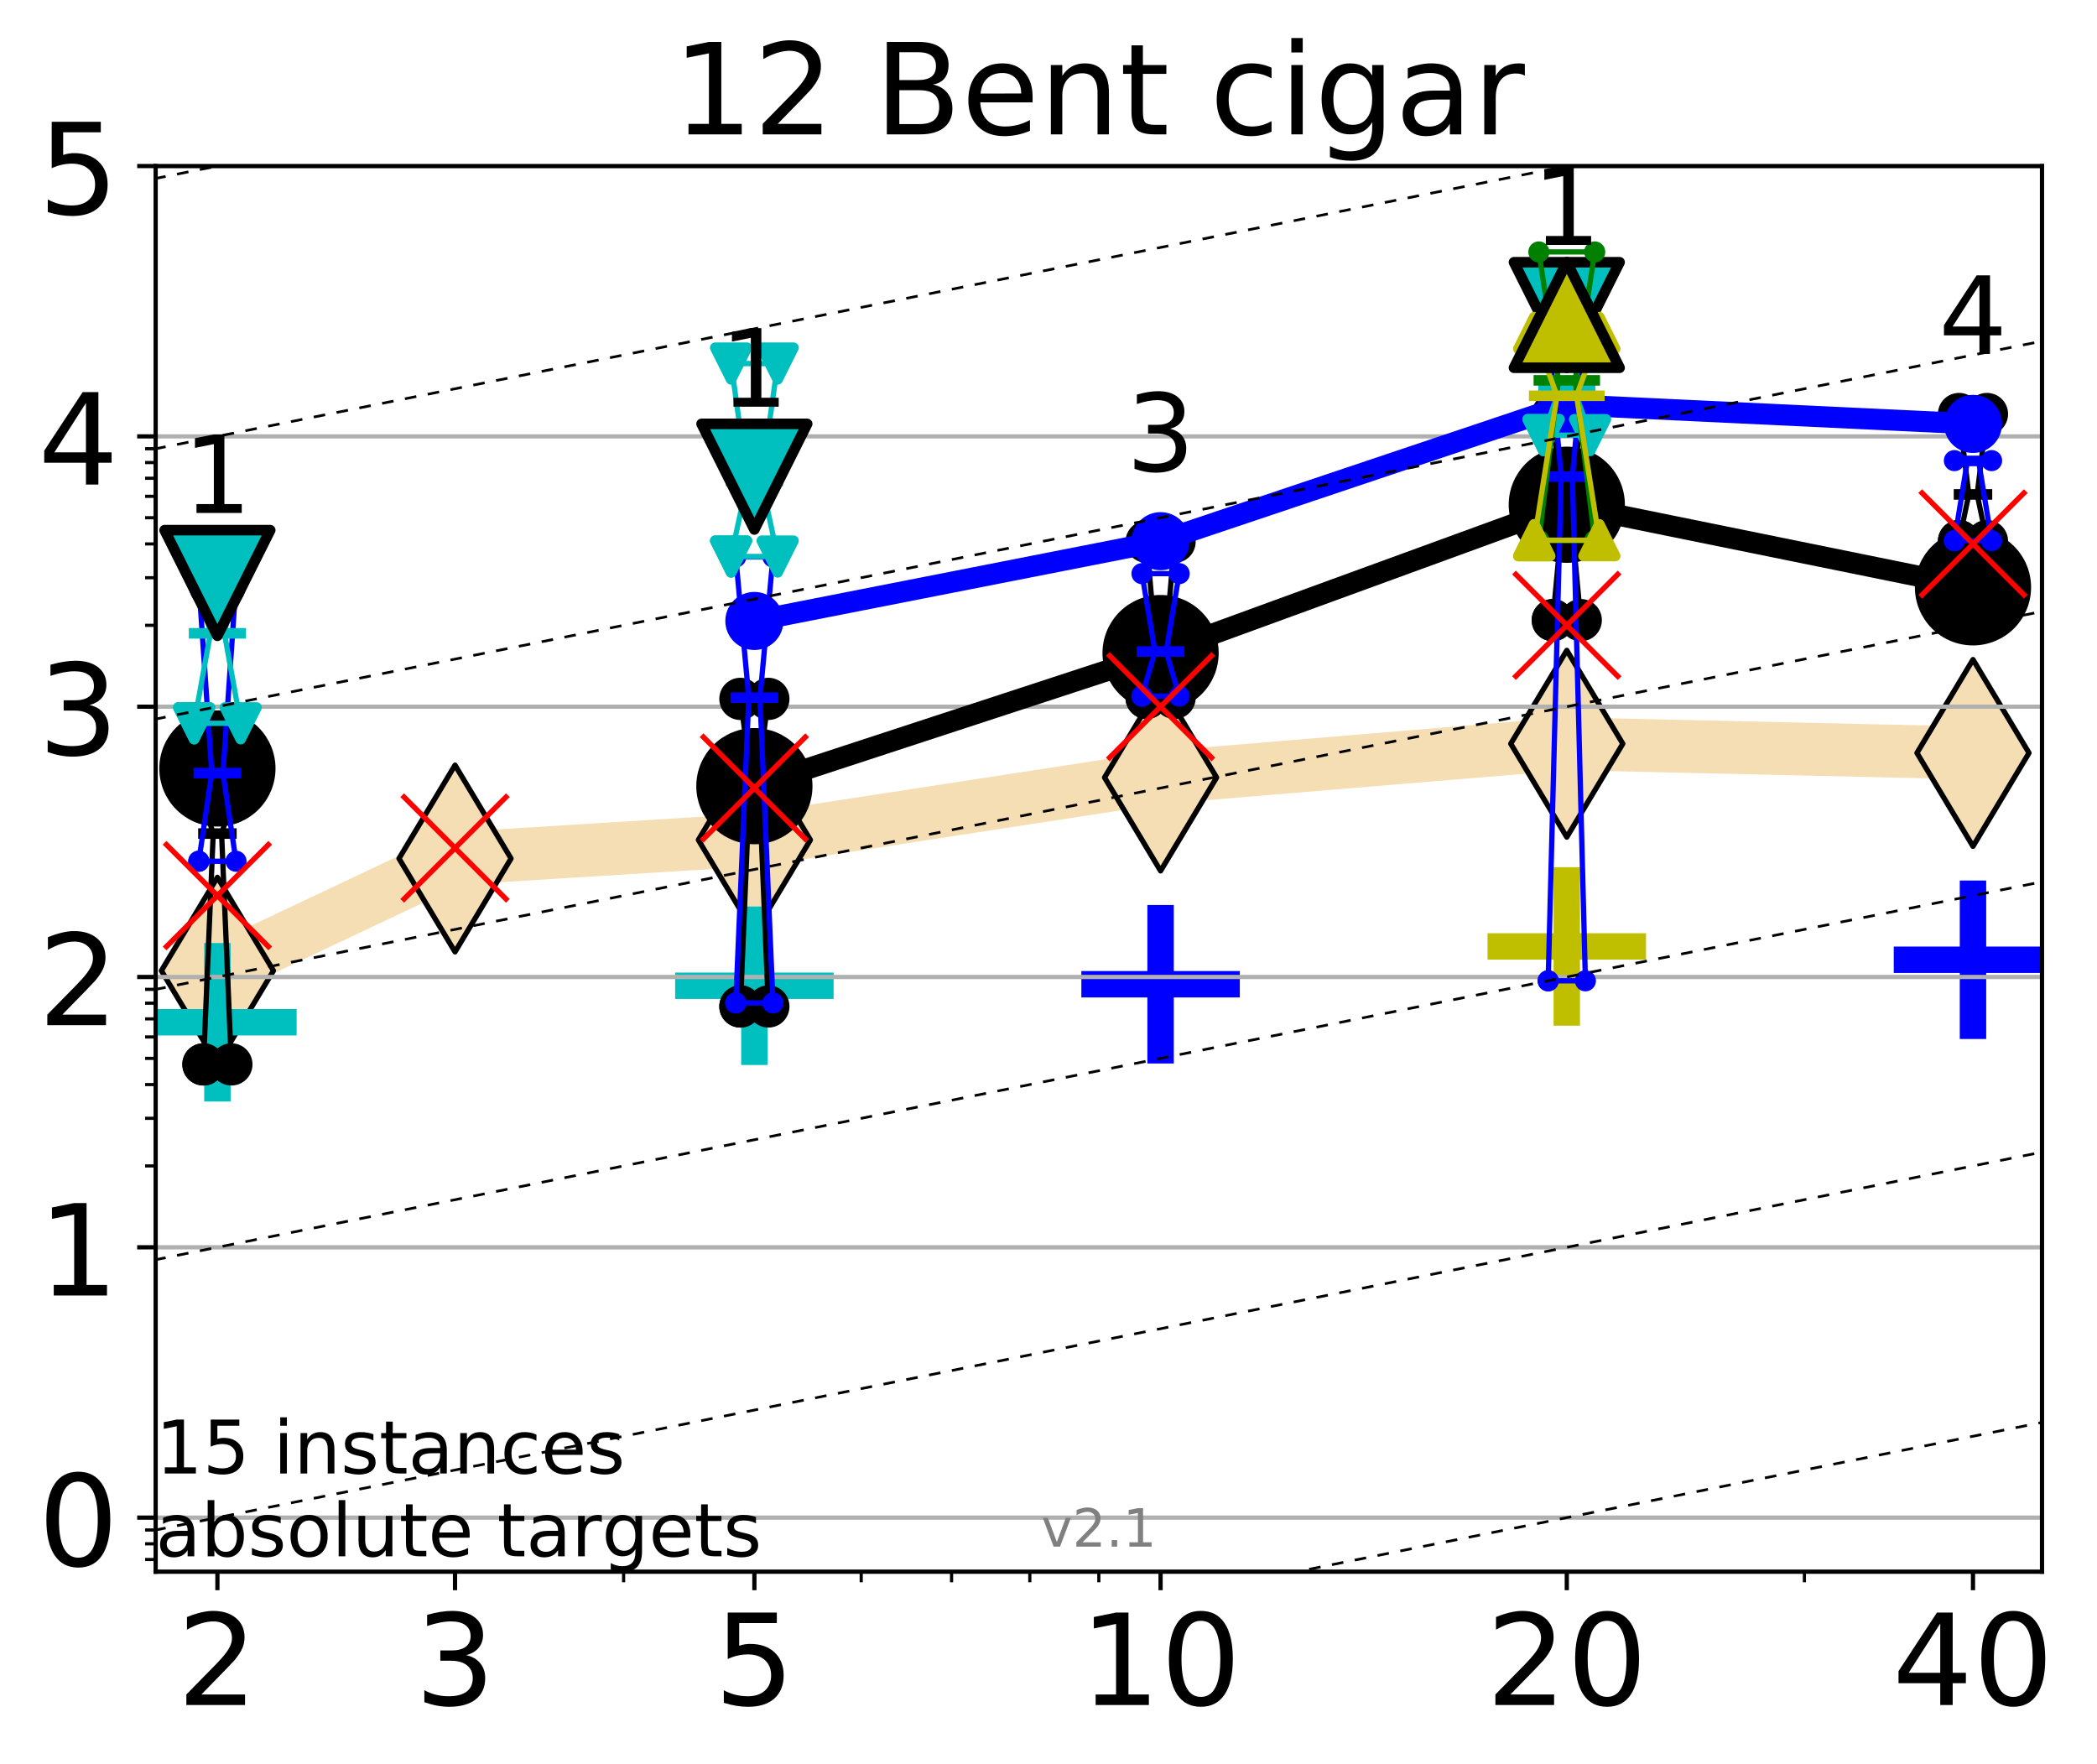 <?xml version="1.0" encoding="utf-8" standalone="no"?>
<!DOCTYPE svg PUBLIC "-//W3C//DTD SVG 1.1//EN"
  "http://www.w3.org/Graphics/SVG/1.1/DTD/svg11.dtd">
<!-- Created with matplotlib (http://matplotlib.org/) -->
<svg height="334pt" version="1.1" viewBox="0 0 397 334" width="397pt" xmlns="http://www.w3.org/2000/svg" xmlns:xlink="http://www.w3.org/1999/xlink">
 <defs>
  <style type="text/css">
*{stroke-linecap:butt;stroke-linejoin:round;}
  </style>
 </defs>
 <g id="figure_1">
  <g id="patch_1">
   <path d="M 0 334.976 
L 397.29 334.976 
L 397.29 0 
L 0 0 
z
" style="fill:#ffffff;"/>
  </g>
  <g id="axes_1">
   <g id="patch_2">
    <path d="M 29.47 297.548 
L 386.59 297.548 
L 386.59 31.436 
L 29.47 31.436 
z
" style="fill:#ffffff;"/>
   </g>
   <g id="line2d_1">
    <path clip-path="url(#p08d4a4d463)" d="M 41.159 183.772 
L 86.144 162.533 
L 142.818 159.014 
L 219.719 147.196 
L 296.621 140.803 
L 373.522 142.546 
" style="fill:none;stroke:#f5deb3;stroke-linecap:square;stroke-width:10;"/>
    <defs>
     <path d="M -0 17.678 
L 10.607 0 
L 0 -17.678 
L -10.607 -0 
z
" id="m8fe9a621c7" style="stroke:#000000;stroke-linejoin:miter;"/>
    </defs>
    <g clip-path="url(#p08d4a4d463)">
     <use style="fill:#f5deb3;stroke:#000000;stroke-linejoin:miter;" x="41.159" xlink:href="#m8fe9a621c7" y="183.772"/>
     <use style="fill:#f5deb3;stroke:#000000;stroke-linejoin:miter;" x="86.144" xlink:href="#m8fe9a621c7" y="162.533"/>
     <use style="fill:#f5deb3;stroke:#000000;stroke-linejoin:miter;" x="142.818" xlink:href="#m8fe9a621c7" y="159.014"/>
     <use style="fill:#f5deb3;stroke:#000000;stroke-linejoin:miter;" x="219.719" xlink:href="#m8fe9a621c7" y="147.196"/>
     <use style="fill:#f5deb3;stroke:#000000;stroke-linejoin:miter;" x="296.621" xlink:href="#m8fe9a621c7" y="140.803"/>
     <use style="fill:#f5deb3;stroke:#000000;stroke-linejoin:miter;" x="373.522" xlink:href="#m8fe9a621c7" y="142.546"/>
    </g>
   </g>
   <g id="line2d_2">
    <defs>
     <path d="M -15 0 
L 15 0 
M 0 15 
L 0 -15 
" id="ma349b1b518" style="stroke:#0000ff;stroke-width:5;"/>
    </defs>
    <g clip-path="url(#p08d4a4d463)">
     <use style="fill:#0000ff;stroke:#0000ff;stroke-width:5;" x="373.522" xlink:href="#ma349b1b518" y="181.7"/>
    </g>
   </g>
   <g id="line2d_3">
    <defs>
     <path d="M -15 0 
L 15 0 
M 0 15 
L 0 -15 
" id="mcd00bac661" style="stroke:#00bfbf;stroke-width:5;"/>
    </defs>
    <g clip-path="url(#p08d4a4d463)">
     <use style="fill:#00bfbf;stroke:#00bfbf;stroke-width:5;" x="41.159" xlink:href="#mcd00bac661" y="193.534"/>
    </g>
   </g>
   <g id="line2d_4">
    <g clip-path="url(#p08d4a4d463)">
     <use style="fill:#0000ff;stroke:#0000ff;stroke-width:5;" x="219.719" xlink:href="#ma349b1b518" y="186.338"/>
    </g>
   </g>
   <g id="line2d_5">
    <defs>
     <path d="M -15 0 
L 15 0 
M 0 15 
L 0 -15 
" id="mc4b1527e05" style="stroke:#bfbf00;stroke-width:5;"/>
    </defs>
    <g clip-path="url(#p08d4a4d463)">
     <use style="fill:#bfbf00;stroke:#bfbf00;stroke-width:5;" x="296.621" xlink:href="#mc4b1527e05" y="179.183"/>
    </g>
   </g>
   <g id="line2d_6">
    <g clip-path="url(#p08d4a4d463)">
     <use style="fill:#00bfbf;stroke:#00bfbf;stroke-width:5;" x="142.818" xlink:href="#mcd00bac661" y="186.623"/>
    </g>
   </g>
   <g id="matplotlib.axis_1">
    <g id="xtick_1">
     <g id="line2d_7">
      <defs>
       <path d="M 0 0 
L 0 3.5 
" id="m0a55ec9d49" style="stroke:#000000;stroke-width:0.8;"/>
      </defs>
      <g>
       <use style="stroke:#000000;stroke-width:0.8;" x="41.159" xlink:href="#m0a55ec9d49" y="297.548"/>
      </g>
     </g>
     <g id="text_1">
      <!-- 2 -->
      <defs>
       <path d="M 19.188 8.297 
L 53.609 8.297 
L 53.609 0 
L 7.328 0 
L 7.328 8.297 
Q 12.938 14.109 22.625 23.891 
Q 32.328 33.688 34.812 36.531 
Q 39.547 41.844 41.422 45.531 
Q 43.312 49.219 43.312 52.781 
Q 43.312 58.594 39.234 62.25 
Q 35.156 65.922 28.609 65.922 
Q 23.969 65.922 18.812 64.312 
Q 13.672 62.703 7.812 59.422 
L 7.812 69.391 
Q 13.766 71.781 18.938 73 
Q 24.125 74.219 28.422 74.219 
Q 39.75 74.219 46.484 68.547 
Q 53.219 62.891 53.219 53.422 
Q 53.219 48.922 51.531 44.891 
Q 49.859 40.875 45.406 35.406 
Q 44.188 33.984 37.641 27.219 
Q 31.109 20.453 19.188 8.297 
" id="DejaVuSans-32"/>
      </defs>
      <g transform="translate(33.524 322.784)scale(0.24 -0.24)">
       <use xlink:href="#DejaVuSans-32"/>
      </g>
     </g>
    </g>
    <g id="xtick_2">
     <g id="line2d_8">
      <g>
       <use style="stroke:#000000;stroke-width:0.8;" x="86.144" xlink:href="#m0a55ec9d49" y="297.548"/>
      </g>
     </g>
     <g id="text_2">
      <!-- 3 -->
      <defs>
       <path d="M 40.578 39.312 
Q 47.656 37.797 51.625 33 
Q 55.609 28.219 55.609 21.188 
Q 55.609 10.406 48.188 4.484 
Q 40.766 -1.422 27.094 -1.422 
Q 22.516 -1.422 17.656 -0.516 
Q 12.797 0.391 7.625 2.203 
L 7.625 11.719 
Q 11.719 9.328 16.594 8.109 
Q 21.484 6.891 26.812 6.891 
Q 36.078 6.891 40.938 10.547 
Q 45.797 14.203 45.797 21.188 
Q 45.797 27.641 41.281 31.266 
Q 36.766 34.906 28.719 34.906 
L 20.219 34.906 
L 20.219 43.016 
L 29.109 43.016 
Q 36.375 43.016 40.234 45.922 
Q 44.094 48.828 44.094 54.297 
Q 44.094 59.906 40.109 62.906 
Q 36.141 65.922 28.719 65.922 
Q 24.656 65.922 20.016 65.031 
Q 15.375 64.156 9.812 62.312 
L 9.812 71.094 
Q 15.438 72.656 20.344 73.438 
Q 25.25 74.219 29.594 74.219 
Q 40.828 74.219 47.359 69.109 
Q 53.906 64.016 53.906 55.328 
Q 53.906 49.266 50.438 45.094 
Q 46.969 40.922 40.578 39.312 
" id="DejaVuSans-33"/>
      </defs>
      <g transform="translate(78.509 322.784)scale(0.24 -0.24)">
       <use xlink:href="#DejaVuSans-33"/>
      </g>
     </g>
    </g>
    <g id="xtick_3">
     <g id="line2d_9">
      <g>
       <use style="stroke:#000000;stroke-width:0.8;" x="142.818" xlink:href="#m0a55ec9d49" y="297.548"/>
      </g>
     </g>
     <g id="text_3">
      <!-- 5 -->
      <defs>
       <path d="M 10.797 72.906 
L 49.516 72.906 
L 49.516 64.594 
L 19.828 64.594 
L 19.828 46.734 
Q 21.969 47.469 24.109 47.828 
Q 26.266 48.188 28.422 48.188 
Q 40.625 48.188 47.75 41.5 
Q 54.891 34.812 54.891 23.391 
Q 54.891 11.625 47.562 5.094 
Q 40.234 -1.422 26.906 -1.422 
Q 22.312 -1.422 17.547 -0.641 
Q 12.797 0.141 7.719 1.703 
L 7.719 11.625 
Q 12.109 9.234 16.797 8.062 
Q 21.484 6.891 26.703 6.891 
Q 35.156 6.891 40.078 11.328 
Q 45.016 15.766 45.016 23.391 
Q 45.016 31 40.078 35.438 
Q 35.156 39.891 26.703 39.891 
Q 22.75 39.891 18.812 39.016 
Q 14.891 38.141 10.797 36.281 
z
" id="DejaVuSans-35"/>
      </defs>
      <g transform="translate(135.183 322.784)scale(0.24 -0.24)">
       <use xlink:href="#DejaVuSans-35"/>
      </g>
     </g>
    </g>
    <g id="xtick_4">
     <g id="line2d_10">
      <g>
       <use style="stroke:#000000;stroke-width:0.8;" x="219.719" xlink:href="#m0a55ec9d49" y="297.548"/>
      </g>
     </g>
     <g id="text_4">
      <!-- 10 -->
      <defs>
       <path d="M 12.406 8.297 
L 28.516 8.297 
L 28.516 63.922 
L 10.984 60.406 
L 10.984 69.391 
L 28.422 72.906 
L 38.281 72.906 
L 38.281 8.297 
L 54.391 8.297 
L 54.391 0 
L 12.406 0 
z
" id="DejaVuSans-31"/>
       <path d="M 31.781 66.406 
Q 24.172 66.406 20.328 58.906 
Q 16.5 51.422 16.5 36.375 
Q 16.5 21.391 20.328 13.891 
Q 24.172 6.391 31.781 6.391 
Q 39.453 6.391 43.281 13.891 
Q 47.125 21.391 47.125 36.375 
Q 47.125 51.422 43.281 58.906 
Q 39.453 66.406 31.781 66.406 
M 31.781 74.219 
Q 44.047 74.219 50.516 64.516 
Q 56.984 54.828 56.984 36.375 
Q 56.984 17.969 50.516 8.266 
Q 44.047 -1.422 31.781 -1.422 
Q 19.531 -1.422 13.062 8.266 
Q 6.594 17.969 6.594 36.375 
Q 6.594 54.828 13.062 64.516 
Q 19.531 74.219 31.781 74.219 
" id="DejaVuSans-30"/>
      </defs>
      <g transform="translate(204.449 322.784)scale(0.24 -0.24)">
       <use xlink:href="#DejaVuSans-31"/>
       <use x="63.623" xlink:href="#DejaVuSans-30"/>
      </g>
     </g>
    </g>
    <g id="xtick_5">
     <g id="line2d_11">
      <g>
       <use style="stroke:#000000;stroke-width:0.8;" x="296.621" xlink:href="#m0a55ec9d49" y="297.548"/>
      </g>
     </g>
     <g id="text_5">
      <!-- 20 -->
      <g transform="translate(281.351 322.784)scale(0.24 -0.24)">
       <use xlink:href="#DejaVuSans-32"/>
       <use x="63.623" xlink:href="#DejaVuSans-30"/>
      </g>
     </g>
    </g>
    <g id="xtick_6">
     <g id="line2d_12">
      <g>
       <use style="stroke:#000000;stroke-width:0.8;" x="373.522" xlink:href="#m0a55ec9d49" y="297.548"/>
      </g>
     </g>
     <g id="text_6">
      <!-- 40 -->
      <defs>
       <path d="M 37.797 64.312 
L 12.891 25.391 
L 37.797 25.391 
z
M 35.203 72.906 
L 47.609 72.906 
L 47.609 25.391 
L 58.016 25.391 
L 58.016 17.188 
L 47.609 17.188 
L 47.609 0 
L 37.797 0 
L 37.797 17.188 
L 4.891 17.188 
L 4.891 26.703 
z
" id="DejaVuSans-34"/>
      </defs>
      <g transform="translate(358.252 322.784)scale(0.24 -0.24)">
       <use xlink:href="#DejaVuSans-34"/>
       <use x="63.623" xlink:href="#DejaVuSans-30"/>
      </g>
     </g>
    </g>
    <g id="xtick_7">
     <g id="line2d_13">
      <defs>
       <path d="M 0 0 
L 0 2 
" id="m444838014c" style="stroke:#000000;stroke-width:0.6;"/>
      </defs>
      <g>
       <use style="stroke:#000000;stroke-width:0.6;" x="41.159" xlink:href="#m444838014c" y="297.548"/>
      </g>
     </g>
    </g>
    <g id="xtick_8">
     <g id="line2d_14">
      <g>
       <use style="stroke:#000000;stroke-width:0.6;" x="86.144" xlink:href="#m444838014c" y="297.548"/>
      </g>
     </g>
    </g>
    <g id="xtick_9">
     <g id="line2d_15">
      <g>
       <use style="stroke:#000000;stroke-width:0.6;" x="118.061" xlink:href="#m444838014c" y="297.548"/>
      </g>
     </g>
    </g>
    <g id="xtick_10">
     <g id="line2d_16">
      <g>
       <use style="stroke:#000000;stroke-width:0.6;" x="142.818" xlink:href="#m444838014c" y="297.548"/>
      </g>
     </g>
    </g>
    <g id="xtick_11">
     <g id="line2d_17">
      <g>
       <use style="stroke:#000000;stroke-width:0.6;" x="163.045" xlink:href="#m444838014c" y="297.548"/>
      </g>
     </g>
    </g>
    <g id="xtick_12">
     <g id="line2d_18">
      <g>
       <use style="stroke:#000000;stroke-width:0.6;" x="180.148" xlink:href="#m444838014c" y="297.548"/>
      </g>
     </g>
    </g>
    <g id="xtick_13">
     <g id="line2d_19">
      <g>
       <use style="stroke:#000000;stroke-width:0.6;" x="194.962" xlink:href="#m444838014c" y="297.548"/>
      </g>
     </g>
    </g>
    <g id="xtick_14">
     <g id="line2d_20">
      <g>
       <use style="stroke:#000000;stroke-width:0.6;" x="208.03" xlink:href="#m444838014c" y="297.548"/>
      </g>
     </g>
    </g>
    <g id="xtick_15">
     <g id="line2d_21">
      <g>
       <use style="stroke:#000000;stroke-width:0.6;" x="296.621" xlink:href="#m444838014c" y="297.548"/>
      </g>
     </g>
    </g>
    <g id="xtick_16">
     <g id="line2d_22">
      <g>
       <use style="stroke:#000000;stroke-width:0.6;" x="341.605" xlink:href="#m444838014c" y="297.548"/>
      </g>
     </g>
    </g>
    <g id="xtick_17">
     <g id="line2d_23">
      <g>
       <use style="stroke:#000000;stroke-width:0.6;" x="373.522" xlink:href="#m444838014c" y="297.548"/>
      </g>
     </g>
    </g>
   </g>
   <g id="matplotlib.axis_2">
    <g id="ytick_1">
     <g id="line2d_24">
      <path clip-path="url(#p08d4a4d463)" d="M 29.47 287.313 
L 386.59 287.313 
" style="fill:none;stroke:#b0b0b0;stroke-linecap:square;stroke-width:0.8;"/>
     </g>
     <g id="line2d_25">
      <defs>
       <path d="M 0 0 
L -3.5 0 
" id="mdc9dd1f096" style="stroke:#000000;stroke-width:0.8;"/>
      </defs>
      <g>
       <use style="stroke:#000000;stroke-width:0.8;" x="29.47" xlink:href="#mdc9dd1f096" y="287.313"/>
      </g>
     </g>
     <g id="text_7">
      <!-- 0 -->
      <g transform="translate(7.2 296.431)scale(0.24 -0.24)">
       <use xlink:href="#DejaVuSans-30"/>
      </g>
     </g>
    </g>
    <g id="ytick_2">
     <g id="line2d_26">
      <path clip-path="url(#p08d4a4d463)" d="M 29.47 236.138 
L 386.59 236.138 
" style="fill:none;stroke:#b0b0b0;stroke-linecap:square;stroke-width:0.8;"/>
     </g>
     <g id="line2d_27">
      <g>
       <use style="stroke:#000000;stroke-width:0.8;" x="29.47" xlink:href="#mdc9dd1f096" y="236.138"/>
      </g>
     </g>
     <g id="text_8">
      <!-- 1 -->
      <g transform="translate(7.2 245.256)scale(0.24 -0.24)">
       <use xlink:href="#DejaVuSans-31"/>
      </g>
     </g>
    </g>
    <g id="ytick_3">
     <g id="line2d_28">
      <path clip-path="url(#p08d4a4d463)" d="M 29.47 184.962 
L 386.59 184.962 
" style="fill:none;stroke:#b0b0b0;stroke-linecap:square;stroke-width:0.8;"/>
     </g>
     <g id="line2d_29">
      <g>
       <use style="stroke:#000000;stroke-width:0.8;" x="29.47" xlink:href="#mdc9dd1f096" y="184.962"/>
      </g>
     </g>
     <g id="text_9">
      <!-- 2 -->
      <g transform="translate(7.2 194.081)scale(0.24 -0.24)">
       <use xlink:href="#DejaVuSans-32"/>
      </g>
     </g>
    </g>
    <g id="ytick_4">
     <g id="line2d_30">
      <path clip-path="url(#p08d4a4d463)" d="M 29.47 133.787 
L 386.59 133.787 
" style="fill:none;stroke:#b0b0b0;stroke-linecap:square;stroke-width:0.8;"/>
     </g>
     <g id="line2d_31">
      <g>
       <use style="stroke:#000000;stroke-width:0.8;" x="29.47" xlink:href="#mdc9dd1f096" y="133.787"/>
      </g>
     </g>
     <g id="text_10">
      <!-- 3 -->
      <g transform="translate(7.2 142.905)scale(0.24 -0.24)">
       <use xlink:href="#DejaVuSans-33"/>
      </g>
     </g>
    </g>
    <g id="ytick_5">
     <g id="line2d_32">
      <path clip-path="url(#p08d4a4d463)" d="M 29.47 82.612 
L 386.59 82.612 
" style="fill:none;stroke:#b0b0b0;stroke-linecap:square;stroke-width:0.8;"/>
     </g>
     <g id="line2d_33">
      <g>
       <use style="stroke:#000000;stroke-width:0.8;" x="29.47" xlink:href="#mdc9dd1f096" y="82.612"/>
      </g>
     </g>
     <g id="text_11">
      <!-- 4 -->
      <g transform="translate(7.2 91.73)scale(0.24 -0.24)">
       <use xlink:href="#DejaVuSans-34"/>
      </g>
     </g>
    </g>
    <g id="ytick_6">
     <g id="line2d_34">
      <path clip-path="url(#p08d4a4d463)" d="M 29.47 31.436 
L 386.59 31.436 
" style="fill:none;stroke:#b0b0b0;stroke-linecap:square;stroke-width:0.8;"/>
     </g>
     <g id="line2d_35">
      <g>
       <use style="stroke:#000000;stroke-width:0.8;" x="29.47" xlink:href="#mdc9dd1f096" y="31.436"/>
      </g>
     </g>
     <g id="text_12">
      <!-- 5 -->
      <g transform="translate(7.2 40.554)scale(0.24 -0.24)">
       <use xlink:href="#DejaVuSans-35"/>
      </g>
     </g>
    </g>
    <g id="ytick_7">
     <g id="line2d_36">
      <defs>
       <path d="M 0 0 
L -2 0 
" id="m9d52145e88" style="stroke:#000000;stroke-width:0.6;"/>
      </defs>
      <g>
       <use style="stroke:#000000;stroke-width:0.6;" x="29.47" xlink:href="#m9d52145e88" y="295.24"/>
      </g>
     </g>
    </g>
    <g id="ytick_8">
     <g id="line2d_37">
      <g>
       <use style="stroke:#000000;stroke-width:0.6;" x="29.47" xlink:href="#m9d52145e88" y="292.273"/>
      </g>
     </g>
    </g>
    <g id="ytick_9">
     <g id="line2d_38">
      <g>
       <use style="stroke:#000000;stroke-width:0.6;" x="29.47" xlink:href="#m9d52145e88" y="289.655"/>
      </g>
     </g>
    </g>
    <g id="ytick_10">
     <g id="line2d_39">
      <g>
       <use style="stroke:#000000;stroke-width:0.6;" x="29.47" xlink:href="#m9d52145e88" y="220.732"/>
      </g>
     </g>
    </g>
    <g id="ytick_11">
     <g id="line2d_40">
      <g>
       <use style="stroke:#000000;stroke-width:0.6;" x="29.47" xlink:href="#m9d52145e88" y="211.721"/>
      </g>
     </g>
    </g>
    <g id="ytick_12">
     <g id="line2d_41">
      <g>
       <use style="stroke:#000000;stroke-width:0.6;" x="29.47" xlink:href="#m9d52145e88" y="205.327"/>
      </g>
     </g>
    </g>
    <g id="ytick_13">
     <g id="line2d_42">
      <g>
       <use style="stroke:#000000;stroke-width:0.6;" x="29.47" xlink:href="#m9d52145e88" y="200.368"/>
      </g>
     </g>
    </g>
    <g id="ytick_14">
     <g id="line2d_43">
      <g>
       <use style="stroke:#000000;stroke-width:0.6;" x="29.47" xlink:href="#m9d52145e88" y="196.316"/>
      </g>
     </g>
    </g>
    <g id="ytick_15">
     <g id="line2d_44">
      <g>
       <use style="stroke:#000000;stroke-width:0.6;" x="29.47" xlink:href="#m9d52145e88" y="192.89"/>
      </g>
     </g>
    </g>
    <g id="ytick_16">
     <g id="line2d_45">
      <g>
       <use style="stroke:#000000;stroke-width:0.6;" x="29.47" xlink:href="#m9d52145e88" y="189.922"/>
      </g>
     </g>
    </g>
    <g id="ytick_17">
     <g id="line2d_46">
      <g>
       <use style="stroke:#000000;stroke-width:0.6;" x="29.47" xlink:href="#m9d52145e88" y="187.304"/>
      </g>
     </g>
    </g>
    <g id="ytick_18">
     <g id="line2d_47">
      <g>
       <use style="stroke:#000000;stroke-width:0.6;" x="29.47" xlink:href="#m9d52145e88" y="118.382"/>
      </g>
     </g>
    </g>
    <g id="ytick_19">
     <g id="line2d_48">
      <g>
       <use style="stroke:#000000;stroke-width:0.6;" x="29.47" xlink:href="#m9d52145e88" y="109.37"/>
      </g>
     </g>
    </g>
    <g id="ytick_20">
     <g id="line2d_49">
      <g>
       <use style="stroke:#000000;stroke-width:0.6;" x="29.47" xlink:href="#m9d52145e88" y="102.976"/>
      </g>
     </g>
    </g>
    <g id="ytick_21">
     <g id="line2d_50">
      <g>
       <use style="stroke:#000000;stroke-width:0.6;" x="29.47" xlink:href="#m9d52145e88" y="98.017"/>
      </g>
     </g>
    </g>
    <g id="ytick_22">
     <g id="line2d_51">
      <g>
       <use style="stroke:#000000;stroke-width:0.6;" x="29.47" xlink:href="#m9d52145e88" y="93.965"/>
      </g>
     </g>
    </g>
    <g id="ytick_23">
     <g id="line2d_52">
      <g>
       <use style="stroke:#000000;stroke-width:0.6;" x="29.47" xlink:href="#m9d52145e88" y="90.539"/>
      </g>
     </g>
    </g>
    <g id="ytick_24">
     <g id="line2d_53">
      <g>
       <use style="stroke:#000000;stroke-width:0.6;" x="29.47" xlink:href="#m9d52145e88" y="87.571"/>
      </g>
     </g>
    </g>
    <g id="ytick_25">
     <g id="line2d_54">
      <g>
       <use style="stroke:#000000;stroke-width:0.6;" x="29.47" xlink:href="#m9d52145e88" y="84.953"/>
      </g>
     </g>
    </g>
   </g>
   <g id="line2d_55">
    <path clip-path="url(#p08d4a4d463)" d="M 38.516 201.508 
L 40.366 157.813 
L 38.516 151.933 
L 43.803 151.933 
L 41.952 157.813 
L 43.803 201.508 
L 38.516 201.508 
" style="fill:none;stroke:#000000;stroke-linecap:square;"/>
   </g>
   <g id="line2d_56">
    <path clip-path="url(#p08d4a4d463)" d="M 38.516 201.508 
L 43.803 201.508 
L 43.803 151.933 
L 38.516 151.933 
L 38.516 201.508 
" style="fill:none;"/>
    <defs>
     <path d="M 0 3 
C 0.796 3 1.559 2.684 2.121 2.121 
C 2.684 1.559 3 0.796 3 0 
C 3 -0.796 2.684 -1.559 2.121 -2.121 
C 1.559 -2.684 0.796 -3 0 -3 
C -0.796 -3 -1.559 -2.684 -2.121 -2.121 
C -2.684 -1.559 -3 -0.796 -3 0 
C -3 0.796 -2.684 1.559 -2.121 2.121 
C -1.559 2.684 -0.796 3 0 3 
z
" id="md8d6c5f059" style="stroke:#000000;stroke-width:2;"/>
    </defs>
    <g clip-path="url(#p08d4a4d463)">
     <use style="stroke:#000000;stroke-width:2;" x="38.516" xlink:href="#md8d6c5f059" y="201.508"/>
     <use style="stroke:#000000;stroke-width:2;" x="43.803" xlink:href="#md8d6c5f059" y="201.508"/>
     <use style="stroke:#000000;stroke-width:2;" x="43.803" xlink:href="#md8d6c5f059" y="151.933"/>
     <use style="stroke:#000000;stroke-width:2;" x="38.516" xlink:href="#md8d6c5f059" y="151.933"/>
     <use style="stroke:#000000;stroke-width:2;" x="38.516" xlink:href="#md8d6c5f059" y="201.508"/>
    </g>
   </g>
   <g id="line2d_57">
    <path clip-path="url(#p08d4a4d463)" d="M 38.516 157.813 
L 43.803 157.813 
" style="fill:none;stroke:#000000;stroke-linecap:square;stroke-width:2;"/>
   </g>
   <g id="line2d_58">
    <path clip-path="url(#p08d4a4d463)" d="M 140.174 190.542 
L 142.025 146.121 
L 140.174 132.312 
L 145.461 132.312 
L 143.611 146.121 
L 145.461 190.542 
L 140.174 190.542 
" style="fill:none;stroke:#000000;stroke-linecap:square;"/>
   </g>
   <g id="line2d_59">
    <path clip-path="url(#p08d4a4d463)" d="M 140.174 190.542 
L 145.461 190.542 
L 145.461 132.312 
L 140.174 132.312 
L 140.174 190.542 
" style="fill:none;"/>
    <g clip-path="url(#p08d4a4d463)">
     <use style="stroke:#000000;stroke-width:2;" x="140.174" xlink:href="#md8d6c5f059" y="190.542"/>
     <use style="stroke:#000000;stroke-width:2;" x="145.461" xlink:href="#md8d6c5f059" y="190.542"/>
     <use style="stroke:#000000;stroke-width:2;" x="145.461" xlink:href="#md8d6c5f059" y="132.312"/>
     <use style="stroke:#000000;stroke-width:2;" x="140.174" xlink:href="#md8d6c5f059" y="132.312"/>
     <use style="stroke:#000000;stroke-width:2;" x="140.174" xlink:href="#md8d6c5f059" y="190.542"/>
    </g>
   </g>
   <g id="line2d_60">
    <path clip-path="url(#p08d4a4d463)" d="M 140.174 146.121 
L 145.461 146.121 
" style="fill:none;stroke:#000000;stroke-linecap:square;stroke-width:2;"/>
   </g>
   <g id="line2d_61">
    <path clip-path="url(#p08d4a4d463)" d="M 217.076 132.12 
L 218.926 123.62 
L 217.076 102.562 
L 222.363 102.562 
L 220.512 123.62 
L 222.363 132.12 
L 217.076 132.12 
" style="fill:none;stroke:#000000;stroke-linecap:square;"/>
   </g>
   <g id="line2d_62">
    <path clip-path="url(#p08d4a4d463)" d="M 217.076 132.12 
L 222.363 132.12 
L 222.363 102.562 
L 217.076 102.562 
L 217.076 132.12 
" style="fill:none;"/>
    <g clip-path="url(#p08d4a4d463)">
     <use style="stroke:#000000;stroke-width:2;" x="217.076" xlink:href="#md8d6c5f059" y="132.12"/>
     <use style="stroke:#000000;stroke-width:2;" x="222.363" xlink:href="#md8d6c5f059" y="132.12"/>
     <use style="stroke:#000000;stroke-width:2;" x="222.363" xlink:href="#md8d6c5f059" y="102.562"/>
     <use style="stroke:#000000;stroke-width:2;" x="217.076" xlink:href="#md8d6c5f059" y="102.562"/>
     <use style="stroke:#000000;stroke-width:2;" x="217.076" xlink:href="#md8d6c5f059" y="132.12"/>
    </g>
   </g>
   <g id="line2d_63">
    <path clip-path="url(#p08d4a4d463)" d="M 217.076 123.62 
L 222.363 123.62 
" style="fill:none;stroke:#000000;stroke-linecap:square;stroke-width:2;"/>
   </g>
   <g id="line2d_64">
    <path clip-path="url(#p08d4a4d463)" d="M 293.977 117.405 
L 295.828 97.645 
L 293.977 78.409 
L 299.264 78.409 
L 297.414 97.645 
L 299.264 117.405 
L 293.977 117.405 
" style="fill:none;stroke:#000000;stroke-linecap:square;"/>
   </g>
   <g id="line2d_65">
    <path clip-path="url(#p08d4a4d463)" d="M 293.977 117.405 
L 299.264 117.405 
L 299.264 78.409 
L 293.977 78.409 
L 293.977 117.405 
" style="fill:none;"/>
    <g clip-path="url(#p08d4a4d463)">
     <use style="stroke:#000000;stroke-width:2;" x="293.977" xlink:href="#md8d6c5f059" y="117.405"/>
     <use style="stroke:#000000;stroke-width:2;" x="299.264" xlink:href="#md8d6c5f059" y="117.405"/>
     <use style="stroke:#000000;stroke-width:2;" x="299.264" xlink:href="#md8d6c5f059" y="78.409"/>
     <use style="stroke:#000000;stroke-width:2;" x="293.977" xlink:href="#md8d6c5f059" y="78.409"/>
     <use style="stroke:#000000;stroke-width:2;" x="293.977" xlink:href="#md8d6c5f059" y="117.405"/>
    </g>
   </g>
   <g id="line2d_66">
    <path clip-path="url(#p08d4a4d463)" d="M 293.977 97.645 
L 299.264 97.645 
" style="fill:none;stroke:#000000;stroke-linecap:square;stroke-width:2;"/>
   </g>
   <g id="line2d_67">
    <path clip-path="url(#p08d4a4d463)" d="M 370.879 102.444 
L 372.729 93.603 
L 370.879 78.382 
L 376.166 78.382 
L 374.316 93.603 
L 376.166 102.444 
L 370.879 102.444 
" style="fill:none;stroke:#000000;stroke-linecap:square;"/>
   </g>
   <g id="line2d_68">
    <path clip-path="url(#p08d4a4d463)" d="M 370.879 102.444 
L 376.166 102.444 
L 376.166 78.382 
L 370.879 78.382 
L 370.879 102.444 
" style="fill:none;"/>
    <g clip-path="url(#p08d4a4d463)">
     <use style="stroke:#000000;stroke-width:2;" x="370.879" xlink:href="#md8d6c5f059" y="102.444"/>
     <use style="stroke:#000000;stroke-width:2;" x="376.166" xlink:href="#md8d6c5f059" y="102.444"/>
     <use style="stroke:#000000;stroke-width:2;" x="376.166" xlink:href="#md8d6c5f059" y="78.382"/>
     <use style="stroke:#000000;stroke-width:2;" x="370.879" xlink:href="#md8d6c5f059" y="78.382"/>
     <use style="stroke:#000000;stroke-width:2;" x="370.879" xlink:href="#md8d6c5f059" y="102.444"/>
    </g>
   </g>
   <g id="line2d_69">
    <path clip-path="url(#p08d4a4d463)" d="M 370.879 93.603 
L 376.166 93.603 
" style="fill:none;stroke:#000000;stroke-linecap:square;stroke-width:2;"/>
   </g>
   <g id="line2d_70">
    <path clip-path="url(#p08d4a4d463)" d="M 142.818 148.834 
L 219.719 123.637 
" style="fill:none;stroke:#000000;stroke-linecap:square;stroke-width:4;"/>
   </g>
   <g id="line2d_71">
    <path clip-path="url(#p08d4a4d463)" d="M 219.719 123.637 
L 296.621 95.556 
" style="fill:none;stroke:#000000;stroke-linecap:square;stroke-width:4;"/>
   </g>
   <g id="line2d_72">
    <path clip-path="url(#p08d4a4d463)" d="M 296.621 95.556 
L 373.522 111.192 
" style="fill:none;stroke:#000000;stroke-linecap:square;stroke-width:4;"/>
   </g>
   <g id="line2d_73">
    <path clip-path="url(#p08d4a4d463)" d="M 41.159 145.486 
L 142.818 148.834 
L 219.719 123.637 
L 296.621 95.556 
L 373.522 111.192 
" style="fill:none;"/>
    <defs>
     <path d="M 0 10 
C 2.652 10 5.196 8.946 7.071 7.071 
C 8.946 5.196 10 2.652 10 0 
C 10 -2.652 8.946 -5.196 7.071 -7.071 
C 5.196 -8.946 2.652 -10 0 -10 
C -2.652 -10 -5.196 -8.946 -7.071 -7.071 
C -8.946 -5.196 -10 -2.652 -10 0 
C -10 2.652 -8.946 5.196 -7.071 7.071 
C -5.196 8.946 -2.652 10 0 10 
z
" id="m7a12ae9a4e" style="stroke:#000000;stroke-width:2;"/>
    </defs>
    <g clip-path="url(#p08d4a4d463)">
     <use style="stroke:#000000;stroke-width:2;" x="41.159" xlink:href="#m7a12ae9a4e" y="145.486"/>
     <use style="stroke:#000000;stroke-width:2;" x="142.818" xlink:href="#m7a12ae9a4e" y="148.834"/>
     <use style="stroke:#000000;stroke-width:2;" x="219.719" xlink:href="#m7a12ae9a4e" y="123.637"/>
     <use style="stroke:#000000;stroke-width:2;" x="296.621" xlink:href="#m7a12ae9a4e" y="95.556"/>
     <use style="stroke:#000000;stroke-width:2;" x="373.522" xlink:href="#m7a12ae9a4e" y="111.192"/>
    </g>
   </g>
   <g id="line2d_74">
    <path clip-path="url(#p08d4a4d463)" d="M 37.635 163.052 
L 40.102 146.358 
L 37.635 110.37 
L 44.684 110.37 
L 42.217 146.358 
L 44.684 163.052 
L 37.635 163.052 
" style="fill:none;stroke:#0000ff;stroke-linecap:square;"/>
   </g>
   <g id="line2d_75">
    <path clip-path="url(#p08d4a4d463)" d="M 37.635 163.052 
L 44.684 163.052 
L 44.684 110.37 
L 37.635 110.37 
L 37.635 163.052 
" style="fill:none;"/>
    <defs>
     <path d="M 0 1.5 
C 0.398 1.5 0.779 1.342 1.061 1.061 
C 1.342 0.779 1.5 0.398 1.5 0 
C 1.5 -0.398 1.342 -0.779 1.061 -1.061 
C 0.779 -1.342 0.398 -1.5 0 -1.5 
C -0.398 -1.5 -0.779 -1.342 -1.061 -1.061 
C -1.342 -0.779 -1.5 -0.398 -1.5 0 
C -1.5 0.398 -1.342 0.779 -1.061 1.061 
C -0.779 1.342 -0.398 1.5 0 1.5 
z
" id="m5960bbf8ea" style="stroke:#0000ff;"/>
    </defs>
    <g clip-path="url(#p08d4a4d463)">
     <use style="fill:#0000ff;stroke:#0000ff;" x="37.635" xlink:href="#m5960bbf8ea" y="163.052"/>
     <use style="fill:#0000ff;stroke:#0000ff;" x="44.684" xlink:href="#m5960bbf8ea" y="163.052"/>
     <use style="fill:#0000ff;stroke:#0000ff;" x="44.684" xlink:href="#m5960bbf8ea" y="110.37"/>
     <use style="fill:#0000ff;stroke:#0000ff;" x="37.635" xlink:href="#m5960bbf8ea" y="110.37"/>
     <use style="fill:#0000ff;stroke:#0000ff;" x="37.635" xlink:href="#m5960bbf8ea" y="163.052"/>
    </g>
   </g>
   <g id="line2d_76">
    <path clip-path="url(#p08d4a4d463)" d="M 37.635 146.358 
L 44.684 146.358 
" style="fill:none;stroke:#0000ff;stroke-linecap:square;stroke-width:2;"/>
   </g>
   <g id="line2d_77">
    <path clip-path="url(#p08d4a4d463)" d="M 139.293 189.866 
L 141.76 132.072 
L 139.293 105.441 
L 146.342 105.441 
L 143.875 132.072 
L 146.342 189.866 
L 139.293 189.866 
" style="fill:none;stroke:#0000ff;stroke-linecap:square;"/>
   </g>
   <g id="line2d_78">
    <path clip-path="url(#p08d4a4d463)" d="M 139.293 189.866 
L 146.342 189.866 
L 146.342 105.441 
L 139.293 105.441 
L 139.293 189.866 
" style="fill:none;"/>
    <g clip-path="url(#p08d4a4d463)">
     <use style="fill:#0000ff;stroke:#0000ff;" x="139.293" xlink:href="#m5960bbf8ea" y="189.866"/>
     <use style="fill:#0000ff;stroke:#0000ff;" x="146.342" xlink:href="#m5960bbf8ea" y="189.866"/>
     <use style="fill:#0000ff;stroke:#0000ff;" x="146.342" xlink:href="#m5960bbf8ea" y="105.441"/>
     <use style="fill:#0000ff;stroke:#0000ff;" x="139.293" xlink:href="#m5960bbf8ea" y="105.441"/>
     <use style="fill:#0000ff;stroke:#0000ff;" x="139.293" xlink:href="#m5960bbf8ea" y="189.866"/>
    </g>
   </g>
   <g id="line2d_79">
    <path clip-path="url(#p08d4a4d463)" d="M 139.293 132.072 
L 146.342 132.072 
" style="fill:none;stroke:#0000ff;stroke-linecap:square;stroke-width:2;"/>
   </g>
   <g id="line2d_80">
    <path clip-path="url(#p08d4a4d463)" d="M 216.195 131.79 
L 218.662 123.343 
L 216.195 108.6 
L 223.244 108.6 
L 220.777 123.343 
L 223.244 131.79 
L 216.195 131.79 
" style="fill:none;stroke:#0000ff;stroke-linecap:square;"/>
   </g>
   <g id="line2d_81">
    <path clip-path="url(#p08d4a4d463)" d="M 216.195 131.79 
L 223.244 131.79 
L 223.244 108.6 
L 216.195 108.6 
L 216.195 131.79 
" style="fill:none;"/>
    <g clip-path="url(#p08d4a4d463)">
     <use style="fill:#0000ff;stroke:#0000ff;" x="216.195" xlink:href="#m5960bbf8ea" y="131.79"/>
     <use style="fill:#0000ff;stroke:#0000ff;" x="223.244" xlink:href="#m5960bbf8ea" y="131.79"/>
     <use style="fill:#0000ff;stroke:#0000ff;" x="223.244" xlink:href="#m5960bbf8ea" y="108.6"/>
     <use style="fill:#0000ff;stroke:#0000ff;" x="216.195" xlink:href="#m5960bbf8ea" y="108.6"/>
     <use style="fill:#0000ff;stroke:#0000ff;" x="216.195" xlink:href="#m5960bbf8ea" y="131.79"/>
    </g>
   </g>
   <g id="line2d_82">
    <path clip-path="url(#p08d4a4d463)" d="M 216.195 123.343 
L 223.244 123.343 
" style="fill:none;stroke:#0000ff;stroke-linecap:square;stroke-width:2;"/>
   </g>
   <g id="line2d_83">
    <path clip-path="url(#p08d4a4d463)" d="M 293.096 185.685 
L 295.563 90.234 
L 293.096 63.07 
L 300.146 63.07 
L 297.678 90.234 
L 300.146 185.685 
L 293.096 185.685 
" style="fill:none;stroke:#0000ff;stroke-linecap:square;"/>
   </g>
   <g id="line2d_84">
    <path clip-path="url(#p08d4a4d463)" d="M 293.096 185.685 
L 300.146 185.685 
L 300.146 63.07 
L 293.096 63.07 
L 293.096 185.685 
" style="fill:none;"/>
    <g clip-path="url(#p08d4a4d463)">
     <use style="fill:#0000ff;stroke:#0000ff;" x="293.096" xlink:href="#m5960bbf8ea" y="185.685"/>
     <use style="fill:#0000ff;stroke:#0000ff;" x="300.146" xlink:href="#m5960bbf8ea" y="185.685"/>
     <use style="fill:#0000ff;stroke:#0000ff;" x="300.146" xlink:href="#m5960bbf8ea" y="63.07"/>
     <use style="fill:#0000ff;stroke:#0000ff;" x="293.096" xlink:href="#m5960bbf8ea" y="63.07"/>
     <use style="fill:#0000ff;stroke:#0000ff;" x="293.096" xlink:href="#m5960bbf8ea" y="185.685"/>
    </g>
   </g>
   <g id="line2d_85">
    <path clip-path="url(#p08d4a4d463)" d="M 293.096 90.234 
L 300.146 90.234 
" style="fill:none;stroke:#0000ff;stroke-linecap:square;stroke-width:2;"/>
   </g>
   <g id="line2d_86">
    <path clip-path="url(#p08d4a4d463)" d="M 369.998 102.357 
L 372.465 87.256 
L 369.998 87.203 
L 377.047 87.203 
L 374.58 87.256 
L 377.047 102.357 
L 369.998 102.357 
" style="fill:none;stroke:#0000ff;stroke-linecap:square;"/>
   </g>
   <g id="line2d_87">
    <path clip-path="url(#p08d4a4d463)" d="M 369.998 102.357 
L 377.047 102.357 
L 377.047 87.203 
L 369.998 87.203 
L 369.998 102.357 
" style="fill:none;"/>
    <g clip-path="url(#p08d4a4d463)">
     <use style="fill:#0000ff;stroke:#0000ff;" x="369.998" xlink:href="#m5960bbf8ea" y="102.357"/>
     <use style="fill:#0000ff;stroke:#0000ff;" x="377.047" xlink:href="#m5960bbf8ea" y="102.357"/>
     <use style="fill:#0000ff;stroke:#0000ff;" x="377.047" xlink:href="#m5960bbf8ea" y="87.203"/>
     <use style="fill:#0000ff;stroke:#0000ff;" x="369.998" xlink:href="#m5960bbf8ea" y="87.203"/>
     <use style="fill:#0000ff;stroke:#0000ff;" x="369.998" xlink:href="#m5960bbf8ea" y="102.357"/>
    </g>
   </g>
   <g id="line2d_88">
    <path clip-path="url(#p08d4a4d463)" d="M 369.998 87.256 
L 377.047 87.256 
" style="fill:none;stroke:#0000ff;stroke-linecap:square;stroke-width:2;"/>
   </g>
   <g id="line2d_89">
    <path clip-path="url(#p08d4a4d463)" d="M 142.818 117.559 
L 219.719 102.454 
" style="fill:none;stroke:#0000ff;stroke-linecap:square;stroke-width:4;"/>
   </g>
   <g id="line2d_90">
    <path clip-path="url(#p08d4a4d463)" d="M 219.719 102.454 
L 296.621 76.62 
" style="fill:none;stroke:#0000ff;stroke-linecap:square;stroke-width:4;"/>
   </g>
   <g id="line2d_91">
    <path clip-path="url(#p08d4a4d463)" d="M 296.621 76.62 
L 373.522 80.253 
" style="fill:none;stroke:#0000ff;stroke-linecap:square;stroke-width:4;"/>
   </g>
   <g id="line2d_92">
    <path clip-path="url(#p08d4a4d463)" d="M 41.159 110.37 
L 142.818 117.559 
L 219.719 102.454 
L 296.621 76.62 
L 373.522 80.253 
" style="fill:none;"/>
    <defs>
     <path d="M 0 5 
C 1.326 5 2.598 4.473 3.536 3.536 
C 4.473 2.598 5 1.326 5 0 
C 5 -1.326 4.473 -2.598 3.536 -3.536 
C 2.598 -4.473 1.326 -5 0 -5 
C -1.326 -5 -2.598 -4.473 -3.536 -3.536 
C -4.473 -2.598 -5 -1.326 -5 0 
C -5 1.326 -4.473 2.598 -3.536 3.536 
C -2.598 4.473 -1.326 5 0 5 
z
" id="m2e63b26eeb" style="stroke:#0000ff;"/>
    </defs>
    <g clip-path="url(#p08d4a4d463)">
     <use style="fill:#0000ff;stroke:#0000ff;" x="41.159" xlink:href="#m2e63b26eeb" y="110.37"/>
     <use style="fill:#0000ff;stroke:#0000ff;" x="142.818" xlink:href="#m2e63b26eeb" y="117.559"/>
     <use style="fill:#0000ff;stroke:#0000ff;" x="219.719" xlink:href="#m2e63b26eeb" y="102.454"/>
     <use style="fill:#0000ff;stroke:#0000ff;" x="296.621" xlink:href="#m2e63b26eeb" y="76.62"/>
     <use style="fill:#0000ff;stroke:#0000ff;" x="373.522" xlink:href="#m2e63b26eeb" y="80.253"/>
    </g>
   </g>
   <g id="line2d_93">
    <path clip-path="url(#p08d4a4d463)" d="M 36.753 136.933 
L 39.838 119.899 
L 36.753 104.902 
L 45.565 104.902 
L 42.481 119.899 
L 45.565 136.933 
L 36.753 136.933 
" style="fill:none;stroke:#00bfbf;stroke-linecap:square;"/>
   </g>
   <g id="line2d_94">
    <path clip-path="url(#p08d4a4d463)" d="M 36.753 136.933 
L 45.565 136.933 
L 45.565 104.902 
L 36.753 104.902 
L 36.753 136.933 
" style="fill:none;"/>
    <defs>
     <path d="M -0 3 
L 3 -3 
L -3 -3 
z
" id="mc3ff7f0d10" style="stroke:#00bfbf;stroke-linejoin:miter;stroke-width:2;"/>
    </defs>
    <g clip-path="url(#p08d4a4d463)">
     <use style="fill:#00bfbf;stroke:#00bfbf;stroke-linejoin:miter;stroke-width:2;" x="36.753" xlink:href="#mc3ff7f0d10" y="136.933"/>
     <use style="fill:#00bfbf;stroke:#00bfbf;stroke-linejoin:miter;stroke-width:2;" x="45.565" xlink:href="#mc3ff7f0d10" y="136.933"/>
     <use style="fill:#00bfbf;stroke:#00bfbf;stroke-linejoin:miter;stroke-width:2;" x="45.565" xlink:href="#mc3ff7f0d10" y="104.902"/>
     <use style="fill:#00bfbf;stroke:#00bfbf;stroke-linejoin:miter;stroke-width:2;" x="36.753" xlink:href="#mc3ff7f0d10" y="104.902"/>
     <use style="fill:#00bfbf;stroke:#00bfbf;stroke-linejoin:miter;stroke-width:2;" x="36.753" xlink:href="#mc3ff7f0d10" y="136.933"/>
    </g>
   </g>
   <g id="line2d_95">
    <path clip-path="url(#p08d4a4d463)" d="M 36.753 119.899 
L 45.565 119.899 
" style="fill:none;stroke:#00bfbf;stroke-linecap:square;stroke-width:2;"/>
   </g>
   <g id="line2d_96">
    <path clip-path="url(#p08d4a4d463)" d="M 138.412 105.363 
L 141.496 91.044 
L 138.412 68.828 
L 147.224 68.828 
L 144.139 91.044 
L 147.224 105.363 
L 138.412 105.363 
" style="fill:none;stroke:#00bfbf;stroke-linecap:square;"/>
   </g>
   <g id="line2d_97">
    <path clip-path="url(#p08d4a4d463)" d="M 138.412 105.363 
L 147.224 105.363 
L 147.224 68.828 
L 138.412 68.828 
L 138.412 105.363 
" style="fill:none;"/>
    <g clip-path="url(#p08d4a4d463)">
     <use style="fill:#00bfbf;stroke:#00bfbf;stroke-linejoin:miter;stroke-width:2;" x="138.412" xlink:href="#mc3ff7f0d10" y="105.363"/>
     <use style="fill:#00bfbf;stroke:#00bfbf;stroke-linejoin:miter;stroke-width:2;" x="147.224" xlink:href="#mc3ff7f0d10" y="105.363"/>
     <use style="fill:#00bfbf;stroke:#00bfbf;stroke-linejoin:miter;stroke-width:2;" x="147.224" xlink:href="#mc3ff7f0d10" y="68.828"/>
     <use style="fill:#00bfbf;stroke:#00bfbf;stroke-linejoin:miter;stroke-width:2;" x="138.412" xlink:href="#mc3ff7f0d10" y="68.828"/>
     <use style="fill:#00bfbf;stroke:#00bfbf;stroke-linejoin:miter;stroke-width:2;" x="138.412" xlink:href="#mc3ff7f0d10" y="105.363"/>
    </g>
   </g>
   <g id="line2d_98">
    <path clip-path="url(#p08d4a4d463)" d="M 138.412 91.044 
L 147.224 91.044 
" style="fill:none;stroke:#00bfbf;stroke-linecap:square;stroke-width:2;"/>
   </g>
   <g id="line2d_99">
    <path clip-path="url(#p08d4a4d463)" d="M 292.215 82.379 
L 295.299 73.445 
L 292.215 55.344 
L 301.027 55.344 
L 297.943 73.445 
L 301.027 82.379 
L 292.215 82.379 
" style="fill:none;stroke:#00bfbf;stroke-linecap:square;"/>
   </g>
   <g id="line2d_100">
    <path clip-path="url(#p08d4a4d463)" d="M 292.215 82.379 
L 301.027 82.379 
L 301.027 55.344 
L 292.215 55.344 
L 292.215 82.379 
" style="fill:none;"/>
    <g clip-path="url(#p08d4a4d463)">
     <use style="fill:#00bfbf;stroke:#00bfbf;stroke-linejoin:miter;stroke-width:2;" x="292.215" xlink:href="#mc3ff7f0d10" y="82.379"/>
     <use style="fill:#00bfbf;stroke:#00bfbf;stroke-linejoin:miter;stroke-width:2;" x="301.027" xlink:href="#mc3ff7f0d10" y="82.379"/>
     <use style="fill:#00bfbf;stroke:#00bfbf;stroke-linejoin:miter;stroke-width:2;" x="301.027" xlink:href="#mc3ff7f0d10" y="55.344"/>
     <use style="fill:#00bfbf;stroke:#00bfbf;stroke-linejoin:miter;stroke-width:2;" x="292.215" xlink:href="#mc3ff7f0d10" y="55.344"/>
     <use style="fill:#00bfbf;stroke:#00bfbf;stroke-linejoin:miter;stroke-width:2;" x="292.215" xlink:href="#mc3ff7f0d10" y="82.379"/>
    </g>
   </g>
   <g id="line2d_101">
    <path clip-path="url(#p08d4a4d463)" d="M 292.215 73.445 
L 301.027 73.445 
" style="fill:none;stroke:#00bfbf;stroke-linecap:square;stroke-width:2;"/>
   </g>
   <g id="line2d_102">
    <path clip-path="url(#p08d4a4d463)" d="M 41.159 110.37 
L 142.818 90.246 
L 296.621 59.645 
" style="fill:none;"/>
    <defs>
     <path d="M -0 10 
L 10 -10 
L -10 -10 
z
" id="m8a456bdfc5" style="stroke:#000000;stroke-linejoin:miter;stroke-width:2;"/>
    </defs>
    <g clip-path="url(#p08d4a4d463)">
     <use style="fill:#00bfbf;stroke:#000000;stroke-linejoin:miter;stroke-width:2;" x="41.159" xlink:href="#m8a456bdfc5" y="110.37"/>
     <use style="fill:#00bfbf;stroke:#000000;stroke-linejoin:miter;stroke-width:2;" x="142.818" xlink:href="#m8a456bdfc5" y="90.246"/>
     <use style="fill:#00bfbf;stroke:#000000;stroke-linejoin:miter;stroke-width:2;" x="296.621" xlink:href="#m8a456bdfc5" y="59.645"/>
    </g>
   </g>
   <g id="line2d_103">
    <path clip-path="url(#p08d4a4d463)" d="M 291.334 102.342 
L 295.035 72.005 
L 291.334 47.695 
L 301.908 47.695 
L 298.207 72.005 
L 301.908 102.342 
L 291.334 102.342 
" style="fill:none;stroke:#008000;stroke-linecap:square;"/>
   </g>
   <g id="line2d_104">
    <path clip-path="url(#p08d4a4d463)" d="M 291.334 102.342 
L 301.908 102.342 
L 301.908 47.695 
L 291.334 47.695 
L 291.334 102.342 
" style="fill:none;"/>
    <defs>
     <path d="M 0 1.5 
C 0.398 1.5 0.779 1.342 1.061 1.061 
C 1.342 0.779 1.5 0.398 1.5 0 
C 1.5 -0.398 1.342 -0.779 1.061 -1.061 
C 0.779 -1.342 0.398 -1.5 0 -1.5 
C -0.398 -1.5 -0.779 -1.342 -1.061 -1.061 
C -1.342 -0.779 -1.5 -0.398 -1.5 0 
C -1.5 0.398 -1.342 0.779 -1.061 1.061 
C -0.779 1.342 -0.398 1.5 0 1.5 
z
" id="mcfa004001e" style="stroke:#008000;"/>
    </defs>
    <g clip-path="url(#p08d4a4d463)">
     <use style="fill:#008000;stroke:#008000;" x="291.334" xlink:href="#mcfa004001e" y="102.342"/>
     <use style="fill:#008000;stroke:#008000;" x="301.908" xlink:href="#mcfa004001e" y="102.342"/>
     <use style="fill:#008000;stroke:#008000;" x="301.908" xlink:href="#mcfa004001e" y="47.695"/>
     <use style="fill:#008000;stroke:#008000;" x="291.334" xlink:href="#mcfa004001e" y="47.695"/>
     <use style="fill:#008000;stroke:#008000;" x="291.334" xlink:href="#mcfa004001e" y="102.342"/>
    </g>
   </g>
   <g id="line2d_105">
    <path clip-path="url(#p08d4a4d463)" d="M 291.334 72.005 
L 301.908 72.005 
" style="fill:none;stroke:#008000;stroke-linecap:square;stroke-width:2;"/>
   </g>
   <g id="line2d_106">
    <path clip-path="url(#p08d4a4d463)" d="M 296.621 59.636 
" style="fill:none;"/>
    <defs>
     <path d="M 0 5 
C 1.326 5 2.598 4.473 3.536 3.536 
C 4.473 2.598 5 1.326 5 0 
C 5 -1.326 4.473 -2.598 3.536 -3.536 
C 2.598 -4.473 1.326 -5 0 -5 
C -1.326 -5 -2.598 -4.473 -3.536 -3.536 
C -4.473 -2.598 -5 -1.326 -5 0 
C -5 1.326 -4.473 2.598 -3.536 3.536 
C -2.598 4.473 -1.326 5 0 5 
z
" id="mbe6a48f999" style="stroke:#008000;"/>
    </defs>
    <g clip-path="url(#p08d4a4d463)">
     <use style="fill:#008000;stroke:#008000;" x="296.621" xlink:href="#mbe6a48f999" y="59.636"/>
    </g>
   </g>
   <g id="line2d_107">
    <path clip-path="url(#p08d4a4d463)" d="M 290.453 102.267 
L 294.77 74.929 
L 290.453 63.034 
L 302.789 63.034 
L 298.471 74.929 
L 302.789 102.267 
L 290.453 102.267 
" style="fill:none;stroke:#bfbf00;stroke-linecap:square;"/>
   </g>
   <g id="line2d_108">
    <path clip-path="url(#p08d4a4d463)" d="M 290.453 102.267 
L 302.789 102.267 
L 302.789 63.034 
L 290.453 63.034 
L 290.453 102.267 
" style="fill:none;"/>
    <defs>
     <path d="M 0 -3 
L -3 3 
L 3 3 
z
" id="m0aabdd44dc" style="stroke:#bfbf00;stroke-linejoin:miter;stroke-width:2;"/>
    </defs>
    <g clip-path="url(#p08d4a4d463)">
     <use style="fill:#bfbf00;stroke:#bfbf00;stroke-linejoin:miter;stroke-width:2;" x="290.453" xlink:href="#m0aabdd44dc" y="102.267"/>
     <use style="fill:#bfbf00;stroke:#bfbf00;stroke-linejoin:miter;stroke-width:2;" x="302.789" xlink:href="#m0aabdd44dc" y="102.267"/>
     <use style="fill:#bfbf00;stroke:#bfbf00;stroke-linejoin:miter;stroke-width:2;" x="302.789" xlink:href="#m0aabdd44dc" y="63.034"/>
     <use style="fill:#bfbf00;stroke:#bfbf00;stroke-linejoin:miter;stroke-width:2;" x="290.453" xlink:href="#m0aabdd44dc" y="63.034"/>
     <use style="fill:#bfbf00;stroke:#bfbf00;stroke-linejoin:miter;stroke-width:2;" x="290.453" xlink:href="#m0aabdd44dc" y="102.267"/>
    </g>
   </g>
   <g id="line2d_109">
    <path clip-path="url(#p08d4a4d463)" d="M 290.453 74.929 
L 302.789 74.929 
" style="fill:none;stroke:#bfbf00;stroke-linecap:square;stroke-width:2;"/>
   </g>
   <g id="line2d_110">
    <path clip-path="url(#p08d4a4d463)" d="M 296.621 59.625 
" style="fill:none;"/>
    <defs>
     <path d="M 0 -10 
L -10 10 
L 10 10 
z
" id="mae975e16df" style="stroke:#000000;stroke-linejoin:miter;stroke-width:2;"/>
    </defs>
    <g clip-path="url(#p08d4a4d463)">
     <use style="fill:#bfbf00;stroke:#000000;stroke-linejoin:miter;stroke-width:2;" x="296.621" xlink:href="#mae975e16df" y="59.625"/>
    </g>
   </g>
   <g id="line2d_111"/>
   <g id="line2d_112"/>
   <g id="line2d_113"/>
   <g id="line2d_114"/>
   <g id="line2d_115"/>
   <g id="line2d_116"/>
   <g id="line2d_117"/>
   <g id="line2d_118">
    <defs>
     <path d="M -10 10 
L 10 -10 
M -10 -10 
L 10 10 
" id="m52697725c4" style="stroke:#ff0000;"/>
    </defs>
    <g clip-path="url(#p08d4a4d463)">
     <use style="fill:#ff0000;stroke:#ff0000;" x="41.159" xlink:href="#m52697725c4" y="169.557"/>
     <use style="fill:#ff0000;stroke:#ff0000;" x="86.144" xlink:href="#m52697725c4" y="160.546"/>
     <use style="fill:#ff0000;stroke:#ff0000;" x="142.818" xlink:href="#m52697725c4" y="149.192"/>
     <use style="fill:#ff0000;stroke:#ff0000;" x="219.719" xlink:href="#m52697725c4" y="133.787"/>
     <use style="fill:#ff0000;stroke:#ff0000;" x="296.621" xlink:href="#m52697725c4" y="118.382"/>
     <use style="fill:#ff0000;stroke:#ff0000;" x="373.522" xlink:href="#m52697725c4" y="102.976"/>
    </g>
   </g>
   <g id="line2d_119">
    <path clip-path="url(#p08d4a4d463)" d="M 53.703 335.976 
L 398.29 266.946 
" style="fill:none;stroke:#000000;stroke-dasharray:2.2,2.2;stroke-dashoffset:0;stroke-width:0.5;"/>
   </g>
   <g id="line2d_120">
    <path clip-path="url(#p08d4a4d463)" d="M -1 295.759 
L 398.29 215.771 
" style="fill:none;stroke:#000000;stroke-dasharray:2.2,2.2;stroke-dashoffset:0;stroke-width:0.5;"/>
   </g>
   <g id="line2d_121">
    <path clip-path="url(#p08d4a4d463)" d="M -1 244.583 
L 398.29 164.596 
" style="fill:none;stroke:#000000;stroke-dasharray:2.2,2.2;stroke-dashoffset:0;stroke-width:0.5;"/>
   </g>
   <g id="line2d_122">
    <path clip-path="url(#p08d4a4d463)" d="M -1 193.408 
L 398.29 113.42 
" style="fill:none;stroke:#000000;stroke-dasharray:2.2,2.2;stroke-dashoffset:0;stroke-width:0.5;"/>
   </g>
   <g id="line2d_123">
    <path clip-path="url(#p08d4a4d463)" d="M -1 142.233 
L 398.29 62.245 
" style="fill:none;stroke:#000000;stroke-dasharray:2.2,2.2;stroke-dashoffset:0;stroke-width:0.5;"/>
   </g>
   <g id="line2d_124">
    <path clip-path="url(#p08d4a4d463)" d="M -1 91.057 
L 398.29 11.069 
" style="fill:none;stroke:#000000;stroke-dasharray:2.2,2.2;stroke-dashoffset:0;stroke-width:0.5;"/>
   </g>
   <g id="line2d_125">
    <path clip-path="url(#p08d4a4d463)" d="M -1 39.882 
L 203.077 -1 
" style="fill:none;stroke:#000000;stroke-dasharray:2.2,2.2;stroke-dashoffset:0;stroke-width:0.5;"/>
   </g>
   <g id="line2d_126">
    <path clip-path="url(#p08d4a4d463)" style="fill:none;stroke:#000000;stroke-dasharray:2.2,2.2;stroke-dashoffset:0;stroke-width:0.5;"/>
   </g>
   <g id="line2d_127">
    <path clip-path="url(#p08d4a4d463)" style="fill:none;stroke:#000000;stroke-dasharray:2.2,2.2;stroke-dashoffset:0;stroke-width:0.5;"/>
   </g>
   <g id="patch_3">
    <path d="M 29.47 297.548 
L 29.47 31.436 
" style="fill:none;stroke:#000000;stroke-linecap:square;stroke-linejoin:miter;stroke-width:0.8;"/>
   </g>
   <g id="patch_4">
    <path d="M 386.59 297.548 
L 386.59 31.436 
" style="fill:none;stroke:#000000;stroke-linecap:square;stroke-linejoin:miter;stroke-width:0.8;"/>
   </g>
   <g id="patch_5">
    <path d="M 29.47 297.548 
L 386.59 297.548 
" style="fill:none;stroke:#000000;stroke-linecap:square;stroke-linejoin:miter;stroke-width:0.8;"/>
   </g>
   <g id="patch_6">
    <path d="M 29.47 31.436 
L 386.59 31.436 
" style="fill:none;stroke:#000000;stroke-linecap:square;stroke-linejoin:miter;stroke-width:0.8;"/>
   </g>
   <g id="text_13">
    <!-- 4 -->
    <g transform="translate(367.033 66.999)scale(0.204 -0.204)">
     <use xlink:href="#DejaVuSans-34"/>
    </g>
   </g>
   <g id="text_14">
    <!-- 1 -->
    <g transform="translate(34.67 97.116)scale(0.204 -0.204)">
     <use xlink:href="#DejaVuSans-31"/>
    </g>
   </g>
   <g id="text_15">
    <!-- 3 -->
    <g transform="translate(213.23 89.2)scale(0.204 -0.204)">
     <use xlink:href="#DejaVuSans-33"/>
    </g>
   </g>
   <g id="text_16">
    <!-- 1 -->
    <g transform="translate(290.131 46.371)scale(0.204 -0.204)">
     <use xlink:href="#DejaVuSans-31"/>
    </g>
   </g>
   <g id="text_17">
    <!-- 1 -->
    <g transform="translate(136.328 76.992)scale(0.204 -0.204)">
     <use xlink:href="#DejaVuSans-31"/>
    </g>
   </g>
   <g id="text_18">
    <!-- 15 instances -->
    <defs>
     <path id="DejaVuSans-20"/>
     <path d="M 9.422 54.688 
L 18.406 54.688 
L 18.406 0 
L 9.422 0 
z
M 9.422 75.984 
L 18.406 75.984 
L 18.406 64.594 
L 9.422 64.594 
z
" id="DejaVuSans-69"/>
     <path d="M 54.891 33.016 
L 54.891 0 
L 45.906 0 
L 45.906 32.719 
Q 45.906 40.484 42.875 44.328 
Q 39.844 48.188 33.797 48.188 
Q 26.516 48.188 22.312 43.547 
Q 18.109 38.922 18.109 30.906 
L 18.109 0 
L 9.078 0 
L 9.078 54.688 
L 18.109 54.688 
L 18.109 46.188 
Q 21.344 51.125 25.703 53.562 
Q 30.078 56 35.797 56 
Q 45.219 56 50.047 50.172 
Q 54.891 44.344 54.891 33.016 
" id="DejaVuSans-6e"/>
     <path d="M 44.281 53.078 
L 44.281 44.578 
Q 40.484 46.531 36.375 47.5 
Q 32.281 48.484 27.875 48.484 
Q 21.188 48.484 17.844 46.438 
Q 14.5 44.391 14.5 40.281 
Q 14.5 37.156 16.891 35.375 
Q 19.281 33.594 26.516 31.984 
L 29.594 31.297 
Q 39.156 29.25 43.188 25.516 
Q 47.219 21.781 47.219 15.094 
Q 47.219 7.469 41.188 3.016 
Q 35.156 -1.422 24.609 -1.422 
Q 20.219 -1.422 15.453 -0.562 
Q 10.688 0.297 5.422 2 
L 5.422 11.281 
Q 10.406 8.688 15.234 7.391 
Q 20.062 6.109 24.812 6.109 
Q 31.156 6.109 34.562 8.281 
Q 37.984 10.453 37.984 14.406 
Q 37.984 18.062 35.516 20.016 
Q 33.062 21.969 24.703 23.781 
L 21.578 24.516 
Q 13.234 26.266 9.516 29.906 
Q 5.812 33.547 5.812 39.891 
Q 5.812 47.609 11.281 51.797 
Q 16.75 56 26.812 56 
Q 31.781 56 36.172 55.266 
Q 40.578 54.547 44.281 53.078 
" id="DejaVuSans-73"/>
     <path d="M 18.312 70.219 
L 18.312 54.688 
L 36.812 54.688 
L 36.812 47.703 
L 18.312 47.703 
L 18.312 18.016 
Q 18.312 11.328 20.141 9.422 
Q 21.969 7.516 27.594 7.516 
L 36.812 7.516 
L 36.812 0 
L 27.594 0 
Q 17.188 0 13.234 3.875 
Q 9.281 7.766 9.281 18.016 
L 9.281 47.703 
L 2.688 47.703 
L 2.688 54.688 
L 9.281 54.688 
L 9.281 70.219 
z
" id="DejaVuSans-74"/>
     <path d="M 34.281 27.484 
Q 23.391 27.484 19.188 25 
Q 14.984 22.516 14.984 16.5 
Q 14.984 11.719 18.141 8.906 
Q 21.297 6.109 26.703 6.109 
Q 34.188 6.109 38.703 11.406 
Q 43.219 16.703 43.219 25.484 
L 43.219 27.484 
z
M 52.203 31.203 
L 52.203 0 
L 43.219 0 
L 43.219 8.297 
Q 40.141 3.328 35.547 0.953 
Q 30.953 -1.422 24.312 -1.422 
Q 15.922 -1.422 10.953 3.297 
Q 6 8.016 6 15.922 
Q 6 25.141 12.172 29.828 
Q 18.359 34.516 30.609 34.516 
L 43.219 34.516 
L 43.219 35.406 
Q 43.219 41.609 39.141 45 
Q 35.062 48.391 27.688 48.391 
Q 23 48.391 18.547 47.266 
Q 14.109 46.141 10.016 43.891 
L 10.016 52.203 
Q 14.938 54.109 19.578 55.047 
Q 24.219 56 28.609 56 
Q 40.484 56 46.344 49.844 
Q 52.203 43.703 52.203 31.203 
" id="DejaVuSans-61"/>
     <path d="M 48.781 52.594 
L 48.781 44.188 
Q 44.969 46.297 41.141 47.344 
Q 37.312 48.391 33.406 48.391 
Q 24.656 48.391 19.812 42.844 
Q 14.984 37.312 14.984 27.297 
Q 14.984 17.281 19.812 11.734 
Q 24.656 6.203 33.406 6.203 
Q 37.312 6.203 41.141 7.25 
Q 44.969 8.297 48.781 10.406 
L 48.781 2.094 
Q 45.016 0.344 40.984 -0.531 
Q 36.969 -1.422 32.422 -1.422 
Q 20.062 -1.422 12.781 6.344 
Q 5.516 14.109 5.516 27.297 
Q 5.516 40.672 12.859 48.328 
Q 20.219 56 33.016 56 
Q 37.156 56 41.109 55.141 
Q 45.062 54.297 48.781 52.594 
" id="DejaVuSans-63"/>
     <path d="M 56.203 29.594 
L 56.203 25.203 
L 14.891 25.203 
Q 15.484 15.922 20.484 11.062 
Q 25.484 6.203 34.422 6.203 
Q 39.594 6.203 44.453 7.469 
Q 49.312 8.734 54.109 11.281 
L 54.109 2.781 
Q 49.266 0.734 44.188 -0.344 
Q 39.109 -1.422 33.891 -1.422 
Q 20.797 -1.422 13.156 6.188 
Q 5.516 13.812 5.516 26.812 
Q 5.516 40.234 12.766 48.109 
Q 20.016 56 32.328 56 
Q 43.359 56 49.781 48.891 
Q 56.203 41.797 56.203 29.594 
M 47.219 32.234 
Q 47.125 39.594 43.094 43.984 
Q 39.062 48.391 32.422 48.391 
Q 24.906 48.391 20.391 44.141 
Q 15.875 39.891 15.188 32.172 
z
" id="DejaVuSans-65"/>
    </defs>
    <g transform="translate(29.47 278.96)scale(0.14 -0.14)">
     <use xlink:href="#DejaVuSans-31"/>
     <use x="63.623" xlink:href="#DejaVuSans-35"/>
     <use x="127.246" xlink:href="#DejaVuSans-20"/>
     <use x="159.033" xlink:href="#DejaVuSans-69"/>
     <use x="186.816" xlink:href="#DejaVuSans-6e"/>
     <use x="250.195" xlink:href="#DejaVuSans-73"/>
     <use x="302.295" xlink:href="#DejaVuSans-74"/>
     <use x="341.504" xlink:href="#DejaVuSans-61"/>
     <use x="402.783" xlink:href="#DejaVuSans-6e"/>
     <use x="466.162" xlink:href="#DejaVuSans-63"/>
     <use x="521.143" xlink:href="#DejaVuSans-65"/>
     <use x="582.666" xlink:href="#DejaVuSans-73"/>
    </g>
    <!-- absolute targets -->
    <defs>
     <path d="M 48.688 27.297 
Q 48.688 37.203 44.609 42.844 
Q 40.531 48.484 33.406 48.484 
Q 26.266 48.484 22.188 42.844 
Q 18.109 37.203 18.109 27.297 
Q 18.109 17.391 22.188 11.75 
Q 26.266 6.109 33.406 6.109 
Q 40.531 6.109 44.609 11.75 
Q 48.688 17.391 48.688 27.297 
M 18.109 46.391 
Q 20.953 51.266 25.266 53.625 
Q 29.594 56 35.594 56 
Q 45.562 56 51.781 48.094 
Q 58.016 40.188 58.016 27.297 
Q 58.016 14.406 51.781 6.484 
Q 45.562 -1.422 35.594 -1.422 
Q 29.594 -1.422 25.266 0.953 
Q 20.953 3.328 18.109 8.203 
L 18.109 0 
L 9.078 0 
L 9.078 75.984 
L 18.109 75.984 
z
" id="DejaVuSans-62"/>
     <path d="M 30.609 48.391 
Q 23.391 48.391 19.188 42.75 
Q 14.984 37.109 14.984 27.297 
Q 14.984 17.484 19.156 11.844 
Q 23.344 6.203 30.609 6.203 
Q 37.797 6.203 41.984 11.859 
Q 46.188 17.531 46.188 27.297 
Q 46.188 37.016 41.984 42.703 
Q 37.797 48.391 30.609 48.391 
M 30.609 56 
Q 42.328 56 49.016 48.375 
Q 55.719 40.766 55.719 27.297 
Q 55.719 13.875 49.016 6.219 
Q 42.328 -1.422 30.609 -1.422 
Q 18.844 -1.422 12.172 6.219 
Q 5.516 13.875 5.516 27.297 
Q 5.516 40.766 12.172 48.375 
Q 18.844 56 30.609 56 
" id="DejaVuSans-6f"/>
     <path d="M 9.422 75.984 
L 18.406 75.984 
L 18.406 0 
L 9.422 0 
z
" id="DejaVuSans-6c"/>
     <path d="M 8.5 21.578 
L 8.5 54.688 
L 17.484 54.688 
L 17.484 21.922 
Q 17.484 14.156 20.5 10.266 
Q 23.531 6.391 29.594 6.391 
Q 36.859 6.391 41.078 11.031 
Q 45.312 15.672 45.312 23.688 
L 45.312 54.688 
L 54.297 54.688 
L 54.297 0 
L 45.312 0 
L 45.312 8.406 
Q 42.047 3.422 37.719 1 
Q 33.406 -1.422 27.688 -1.422 
Q 18.266 -1.422 13.375 4.438 
Q 8.5 10.297 8.5 21.578 
M 31.109 56 
z
" id="DejaVuSans-75"/>
     <path d="M 41.109 46.297 
Q 39.594 47.172 37.812 47.578 
Q 36.031 48 33.891 48 
Q 26.266 48 22.188 43.047 
Q 18.109 38.094 18.109 28.812 
L 18.109 0 
L 9.078 0 
L 9.078 54.688 
L 18.109 54.688 
L 18.109 46.188 
Q 20.953 51.172 25.484 53.578 
Q 30.031 56 36.531 56 
Q 37.453 56 38.578 55.875 
Q 39.703 55.766 41.062 55.516 
z
" id="DejaVuSans-72"/>
     <path d="M 45.406 27.984 
Q 45.406 37.75 41.375 43.109 
Q 37.359 48.484 30.078 48.484 
Q 22.859 48.484 18.828 43.109 
Q 14.797 37.75 14.797 27.984 
Q 14.797 18.266 18.828 12.891 
Q 22.859 7.516 30.078 7.516 
Q 37.359 7.516 41.375 12.891 
Q 45.406 18.266 45.406 27.984 
M 54.391 6.781 
Q 54.391 -7.172 48.188 -13.984 
Q 42 -20.797 29.203 -20.797 
Q 24.469 -20.797 20.266 -20.094 
Q 16.062 -19.391 12.109 -17.922 
L 12.109 -9.188 
Q 16.062 -11.328 19.922 -12.344 
Q 23.781 -13.375 27.781 -13.375 
Q 36.625 -13.375 41.016 -8.766 
Q 45.406 -4.156 45.406 5.172 
L 45.406 9.625 
Q 42.625 4.781 38.281 2.391 
Q 33.938 0 27.875 0 
Q 17.828 0 11.672 7.656 
Q 5.516 15.328 5.516 27.984 
Q 5.516 40.672 11.672 48.328 
Q 17.828 56 27.875 56 
Q 33.938 56 38.281 53.609 
Q 42.625 51.219 45.406 46.391 
L 45.406 54.688 
L 54.391 54.688 
z
" id="DejaVuSans-67"/>
    </defs>
    <g transform="translate(29.47 294.637)scale(0.14 -0.14)">
     <use xlink:href="#DejaVuSans-61"/>
     <use x="61.279" xlink:href="#DejaVuSans-62"/>
     <use x="124.756" xlink:href="#DejaVuSans-73"/>
     <use x="176.855" xlink:href="#DejaVuSans-6f"/>
     <use x="238.037" xlink:href="#DejaVuSans-6c"/>
     <use x="265.82" xlink:href="#DejaVuSans-75"/>
     <use x="329.199" xlink:href="#DejaVuSans-74"/>
     <use x="368.408" xlink:href="#DejaVuSans-65"/>
     <use x="429.932" xlink:href="#DejaVuSans-20"/>
     <use x="461.719" xlink:href="#DejaVuSans-74"/>
     <use x="500.928" xlink:href="#DejaVuSans-61"/>
     <use x="562.207" xlink:href="#DejaVuSans-72"/>
     <use x="603.305" xlink:href="#DejaVuSans-67"/>
     <use x="666.781" xlink:href="#DejaVuSans-65"/>
     <use x="728.305" xlink:href="#DejaVuSans-74"/>
     <use x="767.514" xlink:href="#DejaVuSans-73"/>
    </g>
   </g>
   <g id="text_19">
    <!-- v2.1 -->
    <defs>
     <path d="M 2.984 54.688 
L 12.5 54.688 
L 29.594 8.797 
L 46.688 54.688 
L 56.203 54.688 
L 35.688 0 
L 23.484 0 
z
" id="DejaVuSans-76"/>
     <path d="M 10.688 12.406 
L 21 12.406 
L 21 0 
L 10.688 0 
z
" id="DejaVuSans-2e"/>
    </defs>
    <g style="fill:#808080;" transform="translate(197.119 292.807)scale(0.1 -0.1)">
     <use xlink:href="#DejaVuSans-76"/>
     <use x="59.18" xlink:href="#DejaVuSans-32"/>
     <use x="122.803" xlink:href="#DejaVuSans-2e"/>
     <use x="154.59" xlink:href="#DejaVuSans-31"/>
    </g>
   </g>
   <g id="text_20">
    <!-- 12 Bent cigar -->
    <defs>
     <path d="M 19.672 34.812 
L 19.672 8.109 
L 35.5 8.109 
Q 43.453 8.109 47.281 11.406 
Q 51.125 14.703 51.125 21.484 
Q 51.125 28.328 47.281 31.562 
Q 43.453 34.812 35.5 34.812 
z
M 19.672 64.797 
L 19.672 42.828 
L 34.281 42.828 
Q 41.5 42.828 45.031 45.531 
Q 48.578 48.25 48.578 53.812 
Q 48.578 59.328 45.031 62.062 
Q 41.5 64.797 34.281 64.797 
z
M 9.812 72.906 
L 35.016 72.906 
Q 46.297 72.906 52.391 68.219 
Q 58.5 63.531 58.5 54.891 
Q 58.5 48.188 55.375 44.234 
Q 52.25 40.281 46.188 39.312 
Q 53.469 37.75 57.5 32.781 
Q 61.531 27.828 61.531 20.406 
Q 61.531 10.641 54.891 5.312 
Q 48.25 0 35.984 0 
L 9.812 0 
z
" id="DejaVuSans-42"/>
    </defs>
    <g transform="translate(127.369 25.436)scale(0.24 -0.24)">
     <use xlink:href="#DejaVuSans-31"/>
     <use x="63.623" xlink:href="#DejaVuSans-32"/>
     <use x="127.246" xlink:href="#DejaVuSans-20"/>
     <use x="159.033" xlink:href="#DejaVuSans-42"/>
     <use x="227.637" xlink:href="#DejaVuSans-65"/>
     <use x="289.16" xlink:href="#DejaVuSans-6e"/>
     <use x="352.539" xlink:href="#DejaVuSans-74"/>
     <use x="391.748" xlink:href="#DejaVuSans-20"/>
     <use x="423.535" xlink:href="#DejaVuSans-63"/>
     <use x="478.516" xlink:href="#DejaVuSans-69"/>
     <use x="506.299" xlink:href="#DejaVuSans-67"/>
     <use x="569.775" xlink:href="#DejaVuSans-61"/>
     <use x="631.055" xlink:href="#DejaVuSans-72"/>
    </g>
   </g>
  </g>
 </g>
 <defs>
  <clipPath id="p08d4a4d463">
   <rect height="266.112" width="357.12" x="29.47" y="31.436"/>
  </clipPath>
 </defs>
</svg>

